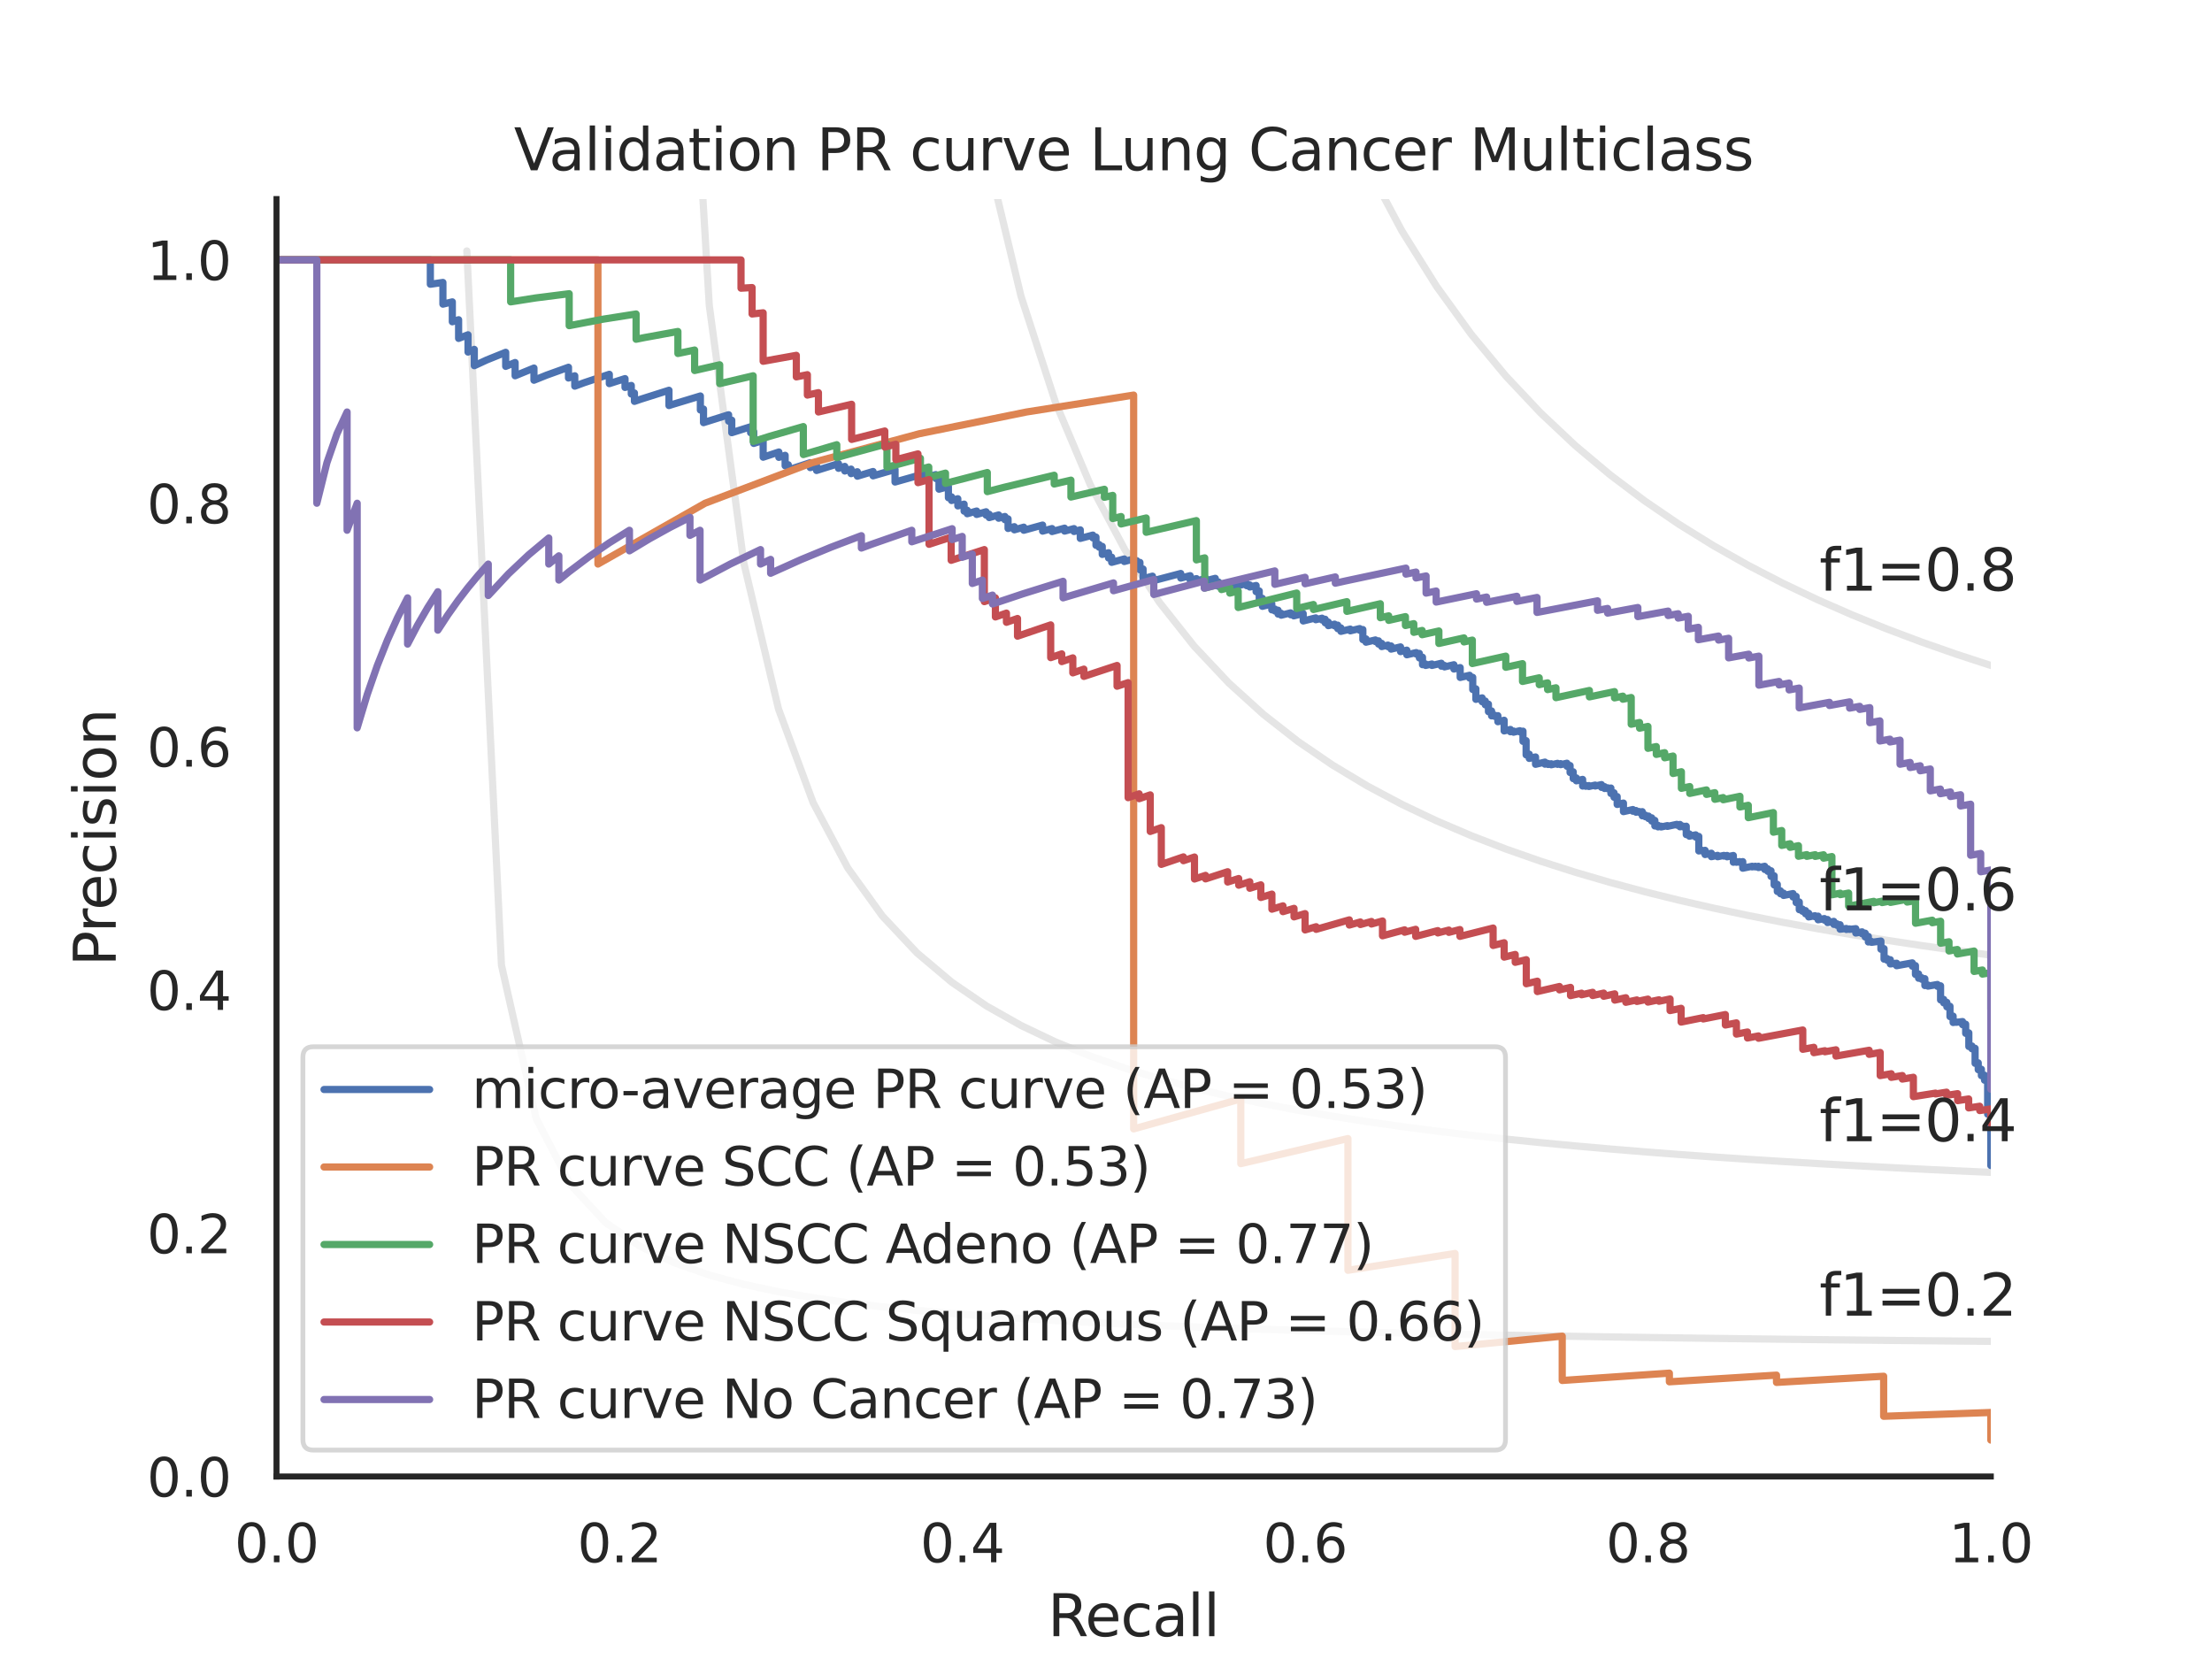 <?xml version="1.0" encoding="utf-8" standalone="no"?>
<!DOCTYPE svg PUBLIC "-//W3C//DTD SVG 1.1//EN"
  "http://www.w3.org/Graphics/SVG/1.1/DTD/svg11.dtd">
<svg xmlns:xlink="http://www.w3.org/1999/xlink" width="460.8pt" height="345.6pt" viewBox="0 0 460.8 345.6" xmlns="http://www.w3.org/2000/svg" version="1.1">
 <defs>
  <style type="text/css">*{stroke-linejoin: round; stroke-linecap: butt}</style>
 </defs>
 <g id="figure_1">
  <g id="patch_1">
   <path d="M 0 345.6 
L 460.8 345.6 
L 460.8 0 
L 0 0 
z
" style="fill: #ffffff"/>
  </g>
  <g id="axes_1">
   <g id="patch_2">
    <path d="M 57.6 307.584 
L 414.72 307.584 
L 414.72 41.472 
L 57.6 41.472 
z
" style="fill: #ffffff"/>
   </g>
   <g id="matplotlib.axis_1">
    <g id="xtick_1">
     <g id="text_1">
      <!-- 0.0 -->
      <g style="fill: #262626" transform="translate(48.853 325.442) scale(0.11 -0.11)">
       <defs>
        <path id="DejaVuSans-30" d="M 2034 4250 
Q 1547 4250 1301 3770 
Q 1056 3291 1056 2328 
Q 1056 1369 1301 889 
Q 1547 409 2034 409 
Q 2525 409 2770 889 
Q 3016 1369 3016 2328 
Q 3016 3291 2770 3770 
Q 2525 4250 2034 4250 
z
M 2034 4750 
Q 2819 4750 3233 4129 
Q 3647 3509 3647 2328 
Q 3647 1150 3233 529 
Q 2819 -91 2034 -91 
Q 1250 -91 836 529 
Q 422 1150 422 2328 
Q 422 3509 836 4129 
Q 1250 4750 2034 4750 
z
" transform="scale(0.016)"/>
        <path id="DejaVuSans-2e" d="M 684 794 
L 1344 794 
L 1344 0 
L 684 0 
L 684 794 
z
" transform="scale(0.016)"/>
       </defs>
       <use xlink:href="#DejaVuSans-30"/>
       <use xlink:href="#DejaVuSans-2e" x="63.623"/>
       <use xlink:href="#DejaVuSans-30" x="95.41"/>
      </g>
     </g>
    </g>
    <g id="xtick_2">
     <g id="text_2">
      <!-- 0.2 -->
      <g style="fill: #262626" transform="translate(120.277 325.442) scale(0.11 -0.11)">
       <defs>
        <path id="DejaVuSans-32" d="M 1228 531 
L 3431 531 
L 3431 0 
L 469 0 
L 469 531 
Q 828 903 1448 1529 
Q 2069 2156 2228 2338 
Q 2531 2678 2651 2914 
Q 2772 3150 2772 3378 
Q 2772 3750 2511 3984 
Q 2250 4219 1831 4219 
Q 1534 4219 1204 4116 
Q 875 4013 500 3803 
L 500 4441 
Q 881 4594 1212 4672 
Q 1544 4750 1819 4750 
Q 2544 4750 2975 4387 
Q 3406 4025 3406 3419 
Q 3406 3131 3298 2873 
Q 3191 2616 2906 2266 
Q 2828 2175 2409 1742 
Q 1991 1309 1228 531 
z
" transform="scale(0.016)"/>
       </defs>
       <use xlink:href="#DejaVuSans-30"/>
       <use xlink:href="#DejaVuSans-2e" x="63.623"/>
       <use xlink:href="#DejaVuSans-32" x="95.41"/>
      </g>
     </g>
    </g>
    <g id="xtick_3">
     <g id="text_3">
      <!-- 0.4 -->
      <g style="fill: #262626" transform="translate(191.701 325.442) scale(0.11 -0.11)">
       <defs>
        <path id="DejaVuSans-34" d="M 2419 4116 
L 825 1625 
L 2419 1625 
L 2419 4116 
z
M 2253 4666 
L 3047 4666 
L 3047 1625 
L 3713 1625 
L 3713 1100 
L 3047 1100 
L 3047 0 
L 2419 0 
L 2419 1100 
L 313 1100 
L 313 1709 
L 2253 4666 
z
" transform="scale(0.016)"/>
       </defs>
       <use xlink:href="#DejaVuSans-30"/>
       <use xlink:href="#DejaVuSans-2e" x="63.623"/>
       <use xlink:href="#DejaVuSans-34" x="95.41"/>
      </g>
     </g>
    </g>
    <g id="xtick_4">
     <g id="text_4">
      <!-- 0.6 -->
      <g style="fill: #262626" transform="translate(263.125 325.442) scale(0.11 -0.11)">
       <defs>
        <path id="DejaVuSans-36" d="M 2113 2584 
Q 1688 2584 1439 2293 
Q 1191 2003 1191 1497 
Q 1191 994 1439 701 
Q 1688 409 2113 409 
Q 2538 409 2786 701 
Q 3034 994 3034 1497 
Q 3034 2003 2786 2293 
Q 2538 2584 2113 2584 
z
M 3366 4563 
L 3366 3988 
Q 3128 4100 2886 4159 
Q 2644 4219 2406 4219 
Q 1781 4219 1451 3797 
Q 1122 3375 1075 2522 
Q 1259 2794 1537 2939 
Q 1816 3084 2150 3084 
Q 2853 3084 3261 2657 
Q 3669 2231 3669 1497 
Q 3669 778 3244 343 
Q 2819 -91 2113 -91 
Q 1303 -91 875 529 
Q 447 1150 447 2328 
Q 447 3434 972 4092 
Q 1497 4750 2381 4750 
Q 2619 4750 2861 4703 
Q 3103 4656 3366 4563 
z
" transform="scale(0.016)"/>
       </defs>
       <use xlink:href="#DejaVuSans-30"/>
       <use xlink:href="#DejaVuSans-2e" x="63.623"/>
       <use xlink:href="#DejaVuSans-36" x="95.41"/>
      </g>
     </g>
    </g>
    <g id="xtick_5">
     <g id="text_5">
      <!-- 0.8 -->
      <g style="fill: #262626" transform="translate(334.549 325.442) scale(0.11 -0.11)">
       <defs>
        <path id="DejaVuSans-38" d="M 2034 2216 
Q 1584 2216 1326 1975 
Q 1069 1734 1069 1313 
Q 1069 891 1326 650 
Q 1584 409 2034 409 
Q 2484 409 2743 651 
Q 3003 894 3003 1313 
Q 3003 1734 2745 1975 
Q 2488 2216 2034 2216 
z
M 1403 2484 
Q 997 2584 770 2862 
Q 544 3141 544 3541 
Q 544 4100 942 4425 
Q 1341 4750 2034 4750 
Q 2731 4750 3128 4425 
Q 3525 4100 3525 3541 
Q 3525 3141 3298 2862 
Q 3072 2584 2669 2484 
Q 3125 2378 3379 2068 
Q 3634 1759 3634 1313 
Q 3634 634 3220 271 
Q 2806 -91 2034 -91 
Q 1263 -91 848 271 
Q 434 634 434 1313 
Q 434 1759 690 2068 
Q 947 2378 1403 2484 
z
M 1172 3481 
Q 1172 3119 1398 2916 
Q 1625 2713 2034 2713 
Q 2441 2713 2670 2916 
Q 2900 3119 2900 3481 
Q 2900 3844 2670 4047 
Q 2441 4250 2034 4250 
Q 1625 4250 1398 4047 
Q 1172 3844 1172 3481 
z
" transform="scale(0.016)"/>
       </defs>
       <use xlink:href="#DejaVuSans-30"/>
       <use xlink:href="#DejaVuSans-2e" x="63.623"/>
       <use xlink:href="#DejaVuSans-38" x="95.41"/>
      </g>
     </g>
    </g>
    <g id="xtick_6">
     <g id="text_6">
      <!-- 1.0 -->
      <g style="fill: #262626" transform="translate(405.973 325.442) scale(0.11 -0.11)">
       <defs>
        <path id="DejaVuSans-31" d="M 794 531 
L 1825 531 
L 1825 4091 
L 703 3866 
L 703 4441 
L 1819 4666 
L 2450 4666 
L 2450 531 
L 3481 531 
L 3481 0 
L 794 0 
L 794 531 
z
" transform="scale(0.016)"/>
       </defs>
       <use xlink:href="#DejaVuSans-31"/>
       <use xlink:href="#DejaVuSans-2e" x="63.623"/>
       <use xlink:href="#DejaVuSans-30" x="95.41"/>
      </g>
     </g>
    </g>
    <g id="text_7">
     <!-- Recall -->
     <g style="fill: #262626" transform="translate(218.259 340.848) scale(0.12 -0.12)">
      <defs>
       <path id="DejaVuSans-52" d="M 2841 2188 
Q 3044 2119 3236 1894 
Q 3428 1669 3622 1275 
L 4263 0 
L 3584 0 
L 2988 1197 
Q 2756 1666 2539 1819 
Q 2322 1972 1947 1972 
L 1259 1972 
L 1259 0 
L 628 0 
L 628 4666 
L 2053 4666 
Q 2853 4666 3247 4331 
Q 3641 3997 3641 3322 
Q 3641 2881 3436 2590 
Q 3231 2300 2841 2188 
z
M 1259 4147 
L 1259 2491 
L 2053 2491 
Q 2509 2491 2742 2702 
Q 2975 2913 2975 3322 
Q 2975 3731 2742 3939 
Q 2509 4147 2053 4147 
L 1259 4147 
z
" transform="scale(0.016)"/>
       <path id="DejaVuSans-65" d="M 3597 1894 
L 3597 1613 
L 953 1613 
Q 991 1019 1311 708 
Q 1631 397 2203 397 
Q 2534 397 2845 478 
Q 3156 559 3463 722 
L 3463 178 
Q 3153 47 2828 -22 
Q 2503 -91 2169 -91 
Q 1331 -91 842 396 
Q 353 884 353 1716 
Q 353 2575 817 3079 
Q 1281 3584 2069 3584 
Q 2775 3584 3186 3129 
Q 3597 2675 3597 1894 
z
M 3022 2063 
Q 3016 2534 2758 2815 
Q 2500 3097 2075 3097 
Q 1594 3097 1305 2825 
Q 1016 2553 972 2059 
L 3022 2063 
z
" transform="scale(0.016)"/>
       <path id="DejaVuSans-63" d="M 3122 3366 
L 3122 2828 
Q 2878 2963 2633 3030 
Q 2388 3097 2138 3097 
Q 1578 3097 1268 2742 
Q 959 2388 959 1747 
Q 959 1106 1268 751 
Q 1578 397 2138 397 
Q 2388 397 2633 464 
Q 2878 531 3122 666 
L 3122 134 
Q 2881 22 2623 -34 
Q 2366 -91 2075 -91 
Q 1284 -91 818 406 
Q 353 903 353 1747 
Q 353 2603 823 3093 
Q 1294 3584 2113 3584 
Q 2378 3584 2631 3529 
Q 2884 3475 3122 3366 
z
" transform="scale(0.016)"/>
       <path id="DejaVuSans-61" d="M 2194 1759 
Q 1497 1759 1228 1600 
Q 959 1441 959 1056 
Q 959 750 1161 570 
Q 1363 391 1709 391 
Q 2188 391 2477 730 
Q 2766 1069 2766 1631 
L 2766 1759 
L 2194 1759 
z
M 3341 1997 
L 3341 0 
L 2766 0 
L 2766 531 
Q 2569 213 2275 61 
Q 1981 -91 1556 -91 
Q 1019 -91 701 211 
Q 384 513 384 1019 
Q 384 1609 779 1909 
Q 1175 2209 1959 2209 
L 2766 2209 
L 2766 2266 
Q 2766 2663 2505 2880 
Q 2244 3097 1772 3097 
Q 1472 3097 1187 3025 
Q 903 2953 641 2809 
L 641 3341 
Q 956 3463 1253 3523 
Q 1550 3584 1831 3584 
Q 2591 3584 2966 3190 
Q 3341 2797 3341 1997 
z
" transform="scale(0.016)"/>
       <path id="DejaVuSans-6c" d="M 603 4863 
L 1178 4863 
L 1178 0 
L 603 0 
L 603 4863 
z
" transform="scale(0.016)"/>
      </defs>
      <use xlink:href="#DejaVuSans-52"/>
      <use xlink:href="#DejaVuSans-65" x="64.982"/>
      <use xlink:href="#DejaVuSans-63" x="126.506"/>
      <use xlink:href="#DejaVuSans-61" x="181.486"/>
      <use xlink:href="#DejaVuSans-6c" x="242.766"/>
      <use xlink:href="#DejaVuSans-6c" x="270.549"/>
     </g>
    </g>
   </g>
   <g id="matplotlib.axis_2">
    <g id="ytick_1">
     <g id="text_8">
      <!-- 0.0 -->
      <g style="fill: #262626" transform="translate(30.607 311.763) scale(0.11 -0.11)">
       <use xlink:href="#DejaVuSans-30"/>
       <use xlink:href="#DejaVuSans-2e" x="63.623"/>
       <use xlink:href="#DejaVuSans-30" x="95.41"/>
      </g>
     </g>
    </g>
    <g id="ytick_2">
     <g id="text_9">
      <!-- 0.2 -->
      <g style="fill: #262626" transform="translate(30.607 261.075) scale(0.11 -0.11)">
       <use xlink:href="#DejaVuSans-30"/>
       <use xlink:href="#DejaVuSans-2e" x="63.623"/>
       <use xlink:href="#DejaVuSans-32" x="95.41"/>
      </g>
     </g>
    </g>
    <g id="ytick_3">
     <g id="text_10">
      <!-- 0.4 -->
      <g style="fill: #262626" transform="translate(30.607 210.387) scale(0.11 -0.11)">
       <use xlink:href="#DejaVuSans-30"/>
       <use xlink:href="#DejaVuSans-2e" x="63.623"/>
       <use xlink:href="#DejaVuSans-34" x="95.41"/>
      </g>
     </g>
    </g>
    <g id="ytick_4">
     <g id="text_11">
      <!-- 0.6 -->
      <g style="fill: #262626" transform="translate(30.607 159.699) scale(0.11 -0.11)">
       <use xlink:href="#DejaVuSans-30"/>
       <use xlink:href="#DejaVuSans-2e" x="63.623"/>
       <use xlink:href="#DejaVuSans-36" x="95.41"/>
      </g>
     </g>
    </g>
    <g id="ytick_5">
     <g id="text_12">
      <!-- 0.8 -->
      <g style="fill: #262626" transform="translate(30.607 109.011) scale(0.11 -0.11)">
       <use xlink:href="#DejaVuSans-30"/>
       <use xlink:href="#DejaVuSans-2e" x="63.623"/>
       <use xlink:href="#DejaVuSans-38" x="95.41"/>
      </g>
     </g>
    </g>
    <g id="ytick_6">
     <g id="text_13">
      <!-- 1.0 -->
      <g style="fill: #262626" transform="translate(30.607 58.323) scale(0.11 -0.11)">
       <use xlink:href="#DejaVuSans-31"/>
       <use xlink:href="#DejaVuSans-2e" x="63.623"/>
       <use xlink:href="#DejaVuSans-30" x="95.41"/>
      </g>
     </g>
    </g>
    <g id="text_14">
     <!-- Precision -->
     <g style="fill: #262626" transform="translate(24.111 201.296) rotate(-90) scale(0.12 -0.12)">
      <defs>
       <path id="DejaVuSans-50" d="M 1259 4147 
L 1259 2394 
L 2053 2394 
Q 2494 2394 2734 2622 
Q 2975 2850 2975 3272 
Q 2975 3691 2734 3919 
Q 2494 4147 2053 4147 
L 1259 4147 
z
M 628 4666 
L 2053 4666 
Q 2838 4666 3239 4311 
Q 3641 3956 3641 3272 
Q 3641 2581 3239 2228 
Q 2838 1875 2053 1875 
L 1259 1875 
L 1259 0 
L 628 0 
L 628 4666 
z
" transform="scale(0.016)"/>
       <path id="DejaVuSans-72" d="M 2631 2963 
Q 2534 3019 2420 3045 
Q 2306 3072 2169 3072 
Q 1681 3072 1420 2755 
Q 1159 2438 1159 1844 
L 1159 0 
L 581 0 
L 581 3500 
L 1159 3500 
L 1159 2956 
Q 1341 3275 1631 3429 
Q 1922 3584 2338 3584 
Q 2397 3584 2469 3576 
Q 2541 3569 2628 3553 
L 2631 2963 
z
" transform="scale(0.016)"/>
       <path id="DejaVuSans-69" d="M 603 3500 
L 1178 3500 
L 1178 0 
L 603 0 
L 603 3500 
z
M 603 4863 
L 1178 4863 
L 1178 4134 
L 603 4134 
L 603 4863 
z
" transform="scale(0.016)"/>
       <path id="DejaVuSans-73" d="M 2834 3397 
L 2834 2853 
Q 2591 2978 2328 3040 
Q 2066 3103 1784 3103 
Q 1356 3103 1142 2972 
Q 928 2841 928 2578 
Q 928 2378 1081 2264 
Q 1234 2150 1697 2047 
L 1894 2003 
Q 2506 1872 2764 1633 
Q 3022 1394 3022 966 
Q 3022 478 2636 193 
Q 2250 -91 1575 -91 
Q 1294 -91 989 -36 
Q 684 19 347 128 
L 347 722 
Q 666 556 975 473 
Q 1284 391 1588 391 
Q 1994 391 2212 530 
Q 2431 669 2431 922 
Q 2431 1156 2273 1281 
Q 2116 1406 1581 1522 
L 1381 1569 
Q 847 1681 609 1914 
Q 372 2147 372 2553 
Q 372 3047 722 3315 
Q 1072 3584 1716 3584 
Q 2034 3584 2315 3537 
Q 2597 3491 2834 3397 
z
" transform="scale(0.016)"/>
       <path id="DejaVuSans-6f" d="M 1959 3097 
Q 1497 3097 1228 2736 
Q 959 2375 959 1747 
Q 959 1119 1226 758 
Q 1494 397 1959 397 
Q 2419 397 2687 759 
Q 2956 1122 2956 1747 
Q 2956 2369 2687 2733 
Q 2419 3097 1959 3097 
z
M 1959 3584 
Q 2709 3584 3137 3096 
Q 3566 2609 3566 1747 
Q 3566 888 3137 398 
Q 2709 -91 1959 -91 
Q 1206 -91 779 398 
Q 353 888 353 1747 
Q 353 2609 779 3096 
Q 1206 3584 1959 3584 
z
" transform="scale(0.016)"/>
       <path id="DejaVuSans-6e" d="M 3513 2113 
L 3513 0 
L 2938 0 
L 2938 2094 
Q 2938 2591 2744 2837 
Q 2550 3084 2163 3084 
Q 1697 3084 1428 2787 
Q 1159 2491 1159 1978 
L 1159 0 
L 581 0 
L 581 3500 
L 1159 3500 
L 1159 2956 
Q 1366 3272 1645 3428 
Q 1925 3584 2291 3584 
Q 2894 3584 3203 3211 
Q 3513 2838 3513 2113 
z
" transform="scale(0.016)"/>
      </defs>
      <use xlink:href="#DejaVuSans-50"/>
      <use xlink:href="#DejaVuSans-72" x="58.553"/>
      <use xlink:href="#DejaVuSans-65" x="97.416"/>
      <use xlink:href="#DejaVuSans-63" x="158.939"/>
      <use xlink:href="#DejaVuSans-69" x="213.92"/>
      <use xlink:href="#DejaVuSans-73" x="241.703"/>
      <use xlink:href="#DejaVuSans-69" x="293.803"/>
      <use xlink:href="#DejaVuSans-6f" x="321.586"/>
      <use xlink:href="#DejaVuSans-6e" x="382.768"/>
     </g>
    </g>
   </g>
   <g id="line2d_1">
    <path d="M 97.248 52.267 
L 104.463 201.073 
L 111.678 232.96 
L 118.893 246.859 
L 126.109 254.643 
L 133.324 259.62 
L 140.539 263.076 
L 147.755 265.615 
L 154.97 267.561 
L 162.185 269.099 
L 169.4 270.345 
L 176.616 271.375 
L 183.831 272.241 
L 191.046 272.979 
L 198.262 273.616 
L 205.477 274.171 
L 212.692 274.658 
L 219.907 275.091 
L 227.123 275.476 
L 234.338 275.822 
L 241.553 276.135 
L 248.769 276.418 
L 255.984 276.676 
L 263.199 276.912 
L 270.414 277.129 
L 277.63 277.33 
L 284.845 277.515 
L 292.06 277.686 
L 299.275 277.846 
L 306.491 277.994 
L 313.706 278.133 
L 320.921 278.264 
L 328.137 278.386 
L 335.352 278.501 
L 342.567 278.609 
L 349.782 278.711 
L 356.998 278.808 
L 364.213 278.899 
L 371.428 278.986 
L 378.644 279.068 
L 385.859 279.146 
L 393.074 279.221 
L 400.289 279.292 
L 407.505 279.359 
L 414.72 279.424 
" clip-path="url(#pfd6f4d5f2a)" style="fill: none; stroke: #808080; stroke-opacity: 0.2; stroke-width: 1.5; stroke-linecap: round"/>
   </g>
   <g id="line2d_2">
    <path d="M 143.905 -1 
L 147.755 63.611 
L 154.97 117.362 
L 162.185 147.722 
L 169.4 167.231 
L 176.616 180.825 
L 183.831 190.84 
L 191.046 198.524 
L 198.262 204.607 
L 205.477 209.542 
L 212.692 213.626 
L 219.907 217.061 
L 227.123 219.991 
L 234.338 222.519 
L 241.553 224.724 
L 248.769 226.662 
L 255.984 228.38 
L 263.199 229.914 
L 270.414 231.291 
L 277.63 232.534 
L 284.845 233.662 
L 292.06 234.69 
L 299.275 235.631 
L 306.491 236.496 
L 313.706 237.293 
L 320.921 238.03 
L 328.137 238.714 
L 335.352 239.349 
L 342.567 239.942 
L 349.782 240.496 
L 356.998 241.015 
L 364.213 241.503 
L 371.428 241.961 
L 378.644 242.393 
L 385.859 242.8 
L 393.074 243.185 
L 400.289 243.55 
L 407.505 243.896 
L 414.72 244.224 
" clip-path="url(#pfd6f4d5f2a)" style="fill: none; stroke: #808080; stroke-opacity: 0.2; stroke-width: 1.5; stroke-linecap: round"/>
   </g>
   <g id="line2d_3">
    <path d="M 200.009 -1 
L 205.477 31.611 
L 212.692 61.693 
L 219.907 83.907 
L 227.123 100.983 
L 234.338 114.518 
L 241.553 125.511 
L 248.769 134.616 
L 255.984 142.281 
L 263.199 148.823 
L 270.414 154.471 
L 277.63 159.398 
L 284.845 163.732 
L 292.06 167.575 
L 299.275 171.006 
L 306.491 174.088 
L 313.706 176.871 
L 320.921 179.398 
L 328.137 181.701 
L 335.352 183.809 
L 342.567 185.746 
L 349.782 187.532 
L 356.998 189.184 
L 364.213 190.716 
L 371.428 192.142 
L 378.644 193.471 
L 385.859 194.714 
L 393.074 195.878 
L 400.289 196.971 
L 407.505 197.998 
L 414.72 198.967 
" clip-path="url(#pfd6f4d5f2a)" style="fill: none; stroke: #808080; stroke-opacity: 0.2; stroke-width: 1.5; stroke-linecap: round"/>
   </g>
   <g id="line2d_4">
    <path d="M 270.344 -1 
L 270.414 -0.768 
L 277.63 18.581 
L 284.845 34.622 
L 292.06 48.136 
L 299.275 59.676 
L 306.491 69.647 
L 313.706 78.346 
L 320.921 86.004 
L 328.137 92.796 
L 335.352 98.862 
L 342.567 104.312 
L 349.782 109.235 
L 356.998 113.705 
L 364.213 117.78 
L 371.428 121.512 
L 378.644 124.941 
L 385.859 128.104 
L 393.074 131.029 
L 400.289 133.744 
L 407.505 136.269 
L 414.72 138.624 
" clip-path="url(#pfd6f4d5f2a)" style="fill: none; stroke: #808080; stroke-opacity: 0.2; stroke-width: 1.5; stroke-linecap: round"/>
   </g>
   <g id="line2d_5">
    <path d="M 414.72 242.8 
L 414.72 232.009 
L 414.066 232.106 
L 414.066 232.023 
L 414.066 224.924 
L 413.412 225.026 
L 413.412 224.927 
L 413.412 223.975 
L 412.758 224.078 
L 412.758 223.977 
L 412.758 222.739 
L 412.104 222.843 
L 412.104 222.739 
L 412.104 221.408 
L 411.45 221.513 
L 411.45 221.405 
L 411.45 218.377 
L 410.796 218.484 
L 410.796 218.426 
L 410.796 217.9 
L 410.142 218.008 
L 410.142 217.949 
L 410.142 215.159 
L 409.487 215.268 
L 409.487 215.205 
L 409.487 213.354 
L 408.833 213.464 
L 408.833 213.399 
L 408.833 212.809 
L 407.525 212.964 
L 407.525 212.898 
L 406.871 213.009 
L 406.871 212.943 
L 406.871 211.668 
L 406.217 211.78 
L 406.217 211.712 
L 406.217 209.626 
L 405.563 209.739 
L 405.563 209.668 
L 405.563 208.807 
L 404.909 208.921 
L 404.909 208.848 
L 404.909 208.192 
L 404.255 208.306 
L 404.255 208.233 
L 404.255 205.359 
L 403.601 205.475 
L 403.601 205.397 
L 403.601 205.084 
L 401.639 205.431 
L 401.639 205.353 
L 401.639 205.196 
L 400.985 205.312 
L 400.985 205.233 
L 400.985 203.877 
L 400.331 203.994 
L 400.331 203.913 
L 400.331 203.67 
L 399.676 203.787 
L 399.676 203.705 
L 399.676 202.885 
L 399.022 203.002 
L 399.022 202.92 
L 399.022 201.151 
L 398.368 201.27 
L 398.368 201.184 
L 398.368 200.581 
L 395.098 201.176 
L 395.098 201.09 
L 395.098 200.654 
L 393.79 200.807 
L 393.79 199.924 
L 393.136 200.045 
L 393.136 199.956 
L 393.136 199.688 
L 392.482 199.809 
L 392.482 199.719 
L 392.482 197.617 
L 391.828 197.739 
L 391.828 197.645 
L 391.828 196.035 
L 389.865 196.307 
L 389.865 196.114 
L 389.211 196.237 
L 389.211 196.141 
L 389.211 195.067 
L 388.557 195.191 
L 388.557 195.092 
L 388.557 194.397 
L 387.903 194.521 
L 387.903 194.421 
L 387.903 194.12 
L 386.595 194.369 
L 386.595 194.268 
L 386.595 193.457 
L 385.287 193.604 
L 385.287 193.502 
L 384.633 193.627 
L 384.633 193.525 
L 384.633 193.422 
L 383.325 193.57 
L 383.325 192.636 
L 382.671 192.762 
L 382.671 192.657 
L 382.671 192.447 
L 382.017 192.574 
L 382.017 192.468 
L 382.017 191.939 
L 380.709 192.193 
L 380.709 192.086 
L 380.709 191.551 
L 380.055 191.679 
L 380.055 191.571 
L 380.055 191.355 
L 378.746 191.611 
L 378.746 191.503 
L 378.746 190.849 
L 378.092 190.978 
L 378.092 190.868 
L 378.092 190.758 
L 376.784 191.016 
L 376.784 190.906 
L 376.784 190.242 
L 376.13 190.371 
L 376.13 190.26 
L 376.13 189.699 
L 375.476 189.829 
L 375.476 189.716 
L 375.476 189.377 
L 374.822 189.507 
L 374.822 187.897 
L 374.168 188.028 
L 374.168 186.732 
L 373.514 186.863 
L 373.514 186.144 
L 371.552 186.538 
L 371.552 186.054 
L 370.898 186.186 
L 370.898 185.576 
L 370.244 185.708 
L 370.244 184.219 
L 369.589 184.352 
L 369.589 182.438 
L 368.935 182.571 
L 368.935 181.394 
L 368.281 181.527 
L 368.281 180.997 
L 367.627 181.131 
L 367.627 180.462 
L 366.319 180.73 
L 366.319 180.46 
L 365.665 180.594 
L 365.665 180.459 
L 365.011 180.594 
L 365.011 180.458 
L 363.049 180.864 
L 363.049 179.493 
L 362.395 179.628 
L 362.395 179.49 
L 361.741 179.626 
L 361.741 179.487 
L 361.087 179.623 
L 361.087 178.215 
L 359.778 178.489 
L 359.778 178.204 
L 359.124 178.341 
L 359.124 178.198 
L 357.816 178.473 
L 357.816 178.186 
L 356.508 178.462 
L 356.508 177.739 
L 355.2 178.016 
L 355.2 177.137 
L 354.546 177.276 
L 354.546 177.128 
L 353.892 177.268 
L 353.892 174.241 
L 353.238 174.381 
L 353.238 173.914 
L 351.93 174.195 
L 351.93 173.725 
L 351.276 173.865 
L 351.276 172.114 
L 350.622 172.255 
L 350.622 172.093 
L 349.967 172.234 
L 349.967 171.747 
L 349.313 171.889 
L 349.313 171.726 
L 347.351 172.151 
L 347.351 171.987 
L 346.043 172.273 
L 346.043 172.109 
L 345.389 172.252 
L 345.389 171.923 
L 344.735 172.066 
L 344.735 170.901 
L 344.081 171.044 
L 344.081 170.369 
L 343.427 170.513 
L 343.427 170.002 
L 342.773 170.146 
L 342.773 169.804 
L 342.119 169.948 
L 342.119 169.083 
L 341.465 169.228 
L 341.465 169.054 
L 340.811 169.199 
L 340.811 168.849 
L 340.156 168.994 
L 340.156 168.642 
L 338.194 169.08 
L 338.194 167.293 
L 336.886 167.585 
L 336.886 165.936 
L 336.232 166.083 
L 336.232 165.149 
L 335.578 165.296 
L 335.578 164.159 
L 334.924 164.306 
L 334.924 164.115 
L 334.27 164.262 
L 334.27 163.877 
L 333.616 164.025 
L 333.616 163.444 
L 332.308 163.74 
L 332.308 163.545 
L 331 163.842 
L 331 163.647 
L 330.345 163.796 
L 330.345 163.6 
L 329.691 163.749 
L 329.691 162.362 
L 328.383 162.661 
L 328.383 162.058 
L 327.729 162.208 
L 327.729 160.781 
L 327.075 160.931 
L 327.075 159.474 
L 326.421 159.624 
L 326.421 158.991 
L 325.113 159.291 
L 325.113 159.078 
L 324.459 159.229 
L 324.459 159.016 
L 323.151 159.318 
L 323.151 159.104 
L 322.497 159.256 
L 322.497 159.041 
L 321.843 159.193 
L 321.843 158.762 
L 319.88 159.22 
L 319.88 157.688 
L 318.572 157.994 
L 318.572 157.104 
L 317.918 157.257 
L 317.918 154.287 
L 317.264 154.44 
L 317.264 152.313 
L 316.61 152.465 
L 316.61 152.224 
L 315.302 152.529 
L 315.302 152.288 
L 314.648 152.441 
L 314.648 151.956 
L 313.34 152.263 
L 313.34 150.04 
L 312.032 150.346 
L 312.032 149.082 
L 311.378 149.235 
L 311.378 148.98 
L 310.724 149.133 
L 310.724 148.102 
L 310.069 148.255 
L 310.069 146.683 
L 309.415 146.835 
L 309.415 146.037 
L 308.761 146.189 
L 308.761 145.382 
L 307.453 145.688 
L 307.453 143.492 
L 306.799 143.644 
L 306.799 141.1 
L 306.145 141.25 
L 306.145 140.674 
L 304.183 141.126 
L 304.183 139.071 
L 302.875 139.372 
L 302.875 138.474 
L 300.913 138.926 
L 300.913 138.624 
L 300.258 138.776 
L 300.258 138.167 
L 298.296 138.624 
L 298.296 138.317 
L 296.988 138.624 
L 296.988 138.316 
L 296.334 138.47 
L 296.334 136.909 
L 295.68 137.062 
L 295.68 136.112 
L 295.026 136.264 
L 295.026 135.945 
L 293.064 136.405 
L 293.064 135.436 
L 291.756 135.744 
L 291.756 134.762 
L 289.793 135.225 
L 289.793 134.562 
L 289.139 134.717 
L 289.139 134.384 
L 287.831 134.695 
L 287.831 134.022 
L 287.177 134.178 
L 287.177 133.499 
L 286.523 133.655 
L 286.523 133.313 
L 284.561 133.782 
L 284.561 133.093 
L 283.907 133.25 
L 283.907 131.145 
L 283.253 131.3 
L 283.253 130.944 
L 281.291 131.412 
L 281.291 131.053 
L 279.328 131.526 
L 279.328 130.802 
L 278.674 130.96 
L 278.674 130.228 
L 278.02 130.386 
L 278.02 130.018 
L 276.712 130.335 
L 276.712 129.592 
L 276.058 129.75 
L 276.058 129 
L 275.404 129.158 
L 275.404 128.78 
L 274.096 129.098 
L 274.096 128.717 
L 271.48 129.358 
L 271.48 127.812 
L 269.517 128.295 
L 269.517 127.902 
L 268.863 128.064 
L 268.863 127.669 
L 266.901 128.157 
L 266.901 127.76 
L 266.247 127.923 
L 266.247 127.121 
L 265.593 127.284 
L 265.593 126.88 
L 264.939 127.044 
L 264.939 125.818 
L 262.977 126.308 
L 262.977 124.641 
L 262.323 124.804 
L 262.323 123.103 
L 261.669 123.264 
L 261.669 121.966 
L 260.36 122.286 
L 260.36 121.848 
L 259.706 122.008 
L 259.706 121.567 
L 257.09 122.214 
L 257.09 121.321 
L 253.82 122.14 
L 253.82 121.231 
L 253.166 121.396 
L 253.166 120.476 
L 251.204 120.971 
L 251.204 120.506 
L 249.241 121.006 
L 249.241 120.536 
L 247.933 120.873 
L 247.933 119.922 
L 245.971 120.428 
L 245.971 119.464 
L 240.084 121.015 
L 240.084 120.025 
L 238.122 120.553 
L 238.122 118.531 
L 237.468 118.706 
L 237.468 117.158 
L 236.814 117.33 
L 236.814 116.808 
L 236.16 116.98 
L 236.16 116.454 
L 234.198 116.975 
L 234.198 116.442 
L 231.582 117.146 
L 231.582 116.064 
L 230.927 116.24 
L 230.927 115.144 
L 229.619 115.495 
L 229.619 113.82 
L 228.965 113.994 
L 228.965 113.428 
L 228.311 113.602 
L 228.311 111.88 
L 227.657 112.052 
L 227.657 111.47 
L 225.041 112.16 
L 225.041 110.378 
L 223.733 110.722 
L 223.733 110.118 
L 221.771 110.638 
L 221.771 110.027 
L 219.154 110.73 
L 219.154 110.109 
L 217.192 110.643 
L 217.192 109.381 
L 213.268 110.464 
L 213.268 109.818 
L 211.305 110.371 
L 211.305 109.716 
L 209.997 110.087 
L 209.997 108.086 
L 209.343 108.268 
L 209.343 107.591 
L 208.035 107.957 
L 208.035 107.271 
L 206.073 107.824 
L 206.073 107.128 
L 205.419 107.313 
L 205.419 106.611 
L 203.457 107.169 
L 203.457 106.455 
L 201.495 107.02 
L 201.495 106.296 
L 200.84 106.485 
L 200.84 105.017 
L 199.532 105.391 
L 199.532 103.893 
L 198.224 104.265 
L 198.224 103.503 
L 197.57 103.689 
L 197.57 101.363 
L 195.608 101.908 
L 195.608 99.507 
L 194.954 99.684 
L 194.954 98.869 
L 192.992 99.401 
L 192.992 98.572 
L 186.451 100.415 
L 186.451 97.804 
L 181.873 99.127 
L 181.873 98.221 
L 178.602 99.2 
L 178.602 98.27 
L 177.294 98.667 
L 177.294 97.722 
L 175.986 98.12 
L 175.986 97.159 
L 174.678 97.557 
L 174.678 96.58 
L 170.099 98.009 
L 170.099 96.996 
L 168.791 97.414 
L 168.791 96.384 
L 164.213 97.885 
L 164.213 96.815 
L 163.559 97.034 
L 163.559 94.852 
L 162.251 95.278 
L 162.251 94.161 
L 158.98 95.242 
L 158.98 91.742 
L 157.018 92.372 
L 157.018 89.941 
L 156.364 90.144 
L 156.364 88.901 
L 152.44 90.135 
L 152.44 87.531 
L 151.785 87.732 
L 151.785 86.4 
L 146.553 88.044 
L 146.553 85.211 
L 145.899 85.413 
L 145.899 82.489 
L 140.012 84.273 
L 139.358 84.485 
L 139.358 81.298 
L 133.472 83.164 
L 132.164 83.614 
L 132.164 81.864 
L 131.509 82.082 
L 131.509 80.293 
L 130.201 80.714 
L 130.201 78.87 
L 126.931 79.918 
L 126.931 77.972 
L 121.698 79.721 
L 119.736 80.444 
L 119.736 78.281 
L 118.428 78.75 
L 118.428 76.506 
L 113.85 78.154 
L 111.233 79.209 
L 111.233 76.672 
L 107.309 78.281 
L 107.309 75.518 
L 105.347 76.32 
L 105.347 73.393 
L 101.422 74.975 
L 98.806 76.182 
L 98.806 72.779 
L 97.498 73.344 
L 97.498 69.74 
L 95.536 70.495 
L 95.536 66.608 
L 94.228 67.031 
L 94.228 62.883 
L 92.265 63.36 
L 92.265 58.837 
L 89.649 59.213 
L 89.649 54.144 
L 57.6 54.144 
L 57.6 54.144 
" clip-path="url(#pfd6f4d5f2a)" style="fill: none; stroke: #4c72b0; stroke-width: 1.5; stroke-linecap: round"/>
   </g>
   <g id="line2d_6">
    <path d="M 414.72 299.99 
L 414.72 294.245 
L 392.4 295.037 
L 392.4 294.954 
L 392.4 286.696 
L 370.08 287.981 
L 370.08 287.872 
L 370.08 286.464 
L 347.76 287.855 
L 347.76 286.05 
L 325.44 287.576 
L 325.44 278.341 
L 303.12 280.518 
L 303.12 261.12 
L 280.8 264.628 
L 280.8 237.184 
L 258.48 242.414 
L 258.48 228.93 
L 236.16 235.173 
L 236.16 82.304 
L 213.84 85.824 
L 191.52 90.35 
L 169.2 96.384 
L 146.88 104.832 
L 124.56 117.504 
L 124.56 54.144 
L 57.6 54.144 
L 57.6 54.144 
" clip-path="url(#pfd6f4d5f2a)" style="fill: none; stroke: #dd8452; stroke-width: 1.5; stroke-linecap: round"/>
   </g>
   <g id="line2d_7">
    <path d="M 414.72 210.29 
L 414.72 202.624 
L 412.978 202.925 
L 412.978 202.07 
L 411.236 202.373 
L 411.236 198.119 
L 407.752 198.735 
L 407.752 197.796 
L 406.01 198.107 
L 406.01 196.182 
L 404.268 196.495 
L 404.268 191.908 
L 402.526 192.225 
L 402.526 191.692 
L 399.042 192.331 
L 399.042 187.598 
L 397.3 187.921 
L 397.3 187.339 
L 393.815 187.99 
L 393.815 187.697 
L 392.073 188.025 
L 392.073 187.731 
L 390.331 188.06 
L 390.331 187.765 
L 385.105 188.764 
L 385.105 186.036 
L 383.363 186.374 
L 383.363 186.063 
L 381.621 186.402 
L 381.621 178.434 
L 379.879 178.775 
L 379.879 178.064 
L 378.137 178.407 
L 378.137 178.048 
L 376.395 178.393 
L 376.395 178.032 
L 374.653 178.379 
L 374.653 176.171 
L 372.911 176.519 
L 372.911 175.766 
L 371.169 176.117 
L 371.169 173.014 
L 369.427 173.366 
L 369.427 169.274 
L 364.201 170.336 
L 364.201 167.755 
L 362.459 168.112 
L 362.459 165.884 
L 358.974 166.603 
L 358.974 166.148 
L 357.232 166.511 
L 357.232 165.128 
L 355.49 165.491 
L 355.49 164.554 
L 352.006 165.287 
L 352.006 163.855 
L 350.264 164.224 
L 350.264 160.764 
L 348.522 161.133 
L 348.522 157.497 
L 346.78 157.865 
L 346.78 156.792 
L 345.038 157.161 
L 345.038 155.52 
L 343.296 155.89 
L 343.296 151.328 
L 341.554 151.694 
L 341.554 150.509 
L 339.812 150.877 
L 339.812 145.302 
L 338.07 145.664 
L 338.07 145.019 
L 336.328 145.382 
L 336.328 144.074 
L 331.102 145.176 
L 331.102 143.839 
L 324.133 145.34 
L 324.133 143.278 
L 322.391 143.657 
L 322.391 142.25 
L 320.649 142.63 
L 320.649 141.195 
L 317.165 141.959 
L 317.165 138.245 
L 313.681 139.006 
L 313.681 136.686 
L 306.713 138.229 
L 306.713 133.344 
L 304.971 133.727 
L 304.971 132.883 
L 299.745 134.046 
L 299.745 131.443 
L 296.261 132.224 
L 296.261 131.334 
L 294.519 131.728 
L 294.519 129.915 
L 292.777 130.307 
L 292.777 128.451 
L 289.292 129.237 
L 289.292 128.289 
L 287.55 128.685 
L 287.55 125.768 
L 280.582 127.36 
L 280.582 125.335 
L 273.614 126.972 
L 273.614 125.928 
L 270.13 126.767 
L 270.13 123.538 
L 257.936 126.555 
L 257.936 123.118 
L 256.194 123.558 
L 256.194 122.378 
L 254.452 122.818 
L 254.452 121.618 
L 250.967 122.506 
L 250.967 116.211 
L 249.225 116.636 
L 249.225 108.453 
L 238.773 110.884 
L 238.773 107.904 
L 233.547 109.154 
L 233.547 107.604 
L 231.805 108.025 
L 231.805 103.197 
L 230.063 103.596 
L 230.063 101.924 
L 223.095 103.543 
L 223.095 100.025 
L 219.611 100.83 
L 219.611 99.001 
L 209.158 101.516 
L 205.674 102.418 
L 205.674 98.434 
L 196.964 100.694 
L 196.964 98.561 
L 193.48 99.496 
L 193.48 97.283 
L 191.738 97.747 
L 191.738 95.466 
L 184.77 97.344 
L 184.77 92.455 
L 176.059 94.82 
L 174.317 95.328 
L 174.317 92.641 
L 167.349 94.694 
L 167.349 88.862 
L 160.381 90.874 
L 156.897 91.971 
L 156.897 78.281 
L 149.929 79.918 
L 149.929 75.992 
L 144.702 77.184 
L 144.702 72.917 
L 141.218 73.639 
L 141.218 69.052 
L 134.25 70.321 
L 132.508 70.673 
L 132.508 65.408 
L 125.54 66.507 
L 118.572 67.843 
L 118.572 61.184 
L 111.604 62.064 
L 106.377 62.883 
L 106.377 54.144 
L 57.6 54.144 
L 57.6 54.144 
" clip-path="url(#pfd6f4d5f2a)" style="fill: none; stroke: #55a868; stroke-width: 1.5; stroke-linecap: round"/>
   </g>
   <g id="line2d_8">
    <path d="M 414.72 234.02 
L 414.72 231.009 
L 412.416 231.354 
L 412.416 230.45 
L 410.112 230.799 
L 410.112 228.93 
L 407.808 229.285 
L 407.808 227.826 
L 405.504 228.187 
L 405.504 227.522 
L 403.2 227.886 
L 403.2 227.718 
L 398.592 228.451 
L 398.592 224.415 
L 396.288 224.794 
L 396.288 224.051 
L 393.984 224.433 
L 393.984 223.679 
L 391.68 224.064 
L 391.68 219.246 
L 389.376 219.643 
L 389.376 218.788 
L 382.464 219.998 
L 382.464 218.691 
L 380.16 219.101 
L 380.16 218.88 
L 377.856 219.293 
L 377.856 218.172 
L 375.552 218.59 
L 375.552 214.566 
L 366.336 216.291 
L 366.336 215.798 
L 364.032 216.236 
L 364.032 214.981 
L 361.728 215.424 
L 361.728 213.081 
L 359.424 213.531 
L 359.424 211.35 
L 354.816 212.267 
L 354.816 211.988 
L 350.208 212.917 
L 350.208 210.048 
L 347.904 210.522 
L 347.904 208.103 
L 345.6 208.584 
L 345.6 208.274 
L 343.296 208.758 
L 343.296 208.133 
L 340.992 208.622 
L 340.992 208.307 
L 338.688 208.799 
L 338.688 207.843 
L 336.384 208.341 
L 336.384 207.039 
L 334.08 207.542 
L 334.08 206.879 
L 331.776 207.387 
L 331.776 206.717 
L 329.472 207.229 
L 329.472 206.891 
L 327.168 207.407 
L 327.168 205.685 
L 324.864 206.208 
L 324.864 205.504 
L 320.256 206.562 
L 320.256 204.398 
L 317.952 204.936 
L 317.952 199.92 
L 315.648 200.47 
L 315.648 198.828 
L 313.344 199.385 
L 313.344 196.391 
L 311.04 196.955 
L 311.04 193.328 
L 304.128 195.061 
L 304.128 193.642 
L 301.824 194.231 
L 301.824 193.751 
L 299.52 194.345 
L 299.52 193.861 
L 294.912 195.065 
L 294.912 193.591 
L 292.608 194.203 
L 292.608 193.703 
L 288 194.944 
L 288 191.858 
L 285.696 192.49 
L 285.696 191.959 
L 283.392 192.597 
L 283.392 192.063 
L 281.088 192.707 
L 281.088 191.623 
L 274.176 193.597 
L 274.176 193.049 
L 271.872 193.72 
L 271.872 190.321 
L 269.568 191.002 
L 269.568 189.226 
L 267.264 189.915 
L 267.264 188.702 
L 264.96 189.4 
L 264.96 186.256 
L 262.656 186.963 
L 262.656 184.326 
L 260.352 185.042 
L 260.352 183.68 
L 258.048 184.404 
L 258.048 183.012 
L 255.744 183.744 
L 255.744 181.596 
L 251.136 183.087 
L 251.136 182.355 
L 248.832 183.113 
L 248.832 178.532 
L 246.528 179.3 
L 246.528 178.503 
L 241.92 180.067 
L 241.92 172.416 
L 239.616 173.21 
L 239.616 165.586 
L 237.312 166.382 
L 237.312 165.366 
L 235.008 166.172 
L 235.008 142.204 
L 232.704 142.956 
L 232.704 138.624 
L 225.792 140.907 
L 225.792 139.392 
L 223.488 140.174 
L 223.488 137.045 
L 221.184 137.827 
L 221.184 136.21 
L 218.88 136.999 
L 218.88 130.176 
L 211.968 132.528 
L 211.968 128.842 
L 209.664 129.637 
L 209.664 127.723 
L 207.36 128.523 
L 207.36 124.544 
L 205.056 125.335 
L 205.056 114.487 
L 198.144 116.722 
L 198.144 111.89 
L 193.536 113.39 
L 193.536 99.904 
L 191.232 100.549 
L 191.232 94.547 
L 186.624 95.754 
L 186.624 92.544 
L 184.32 93.135 
L 184.32 89.784 
L 177.408 91.537 
L 177.408 84.213 
L 170.496 85.824 
L 170.496 81.792 
L 168.192 82.304 
L 168.192 78.053 
L 165.888 78.513 
L 165.888 74.022 
L 158.976 75.264 
L 158.976 65.163 
L 156.672 65.408 
L 156.672 59.904 
L 154.368 60.038 
L 154.368 54.144 
L 57.6 54.144 
L 57.6 54.144 
" clip-path="url(#pfd6f4d5f2a)" style="fill: none; stroke: #c44e52; stroke-width: 1.5; stroke-linecap: round"/>
   </g>
   <g id="line2d_9">
    <path d="M 414.72 226.901 
L 414.72 181.236 
L 412.619 181.609 
L 412.619 177.792 
L 410.519 178.168 
L 410.519 167.525 
L 408.418 167.899 
L 408.418 165.556 
L 406.317 165.931 
L 406.317 164.97 
L 404.216 165.347 
L 404.216 164.373 
L 402.116 164.752 
L 402.116 160.193 
L 400.015 160.571 
L 400.015 159.517 
L 397.914 159.896 
L 397.914 158.826 
L 395.814 159.206 
L 395.814 154.186 
L 393.713 154.564 
L 393.713 153.984 
L 391.612 154.364 
L 391.612 150.174 
L 389.512 150.551 
L 389.512 147.41 
L 387.411 147.784 
L 387.411 147.14 
L 385.31 147.517 
L 385.31 146.21 
L 381.109 146.968 
L 381.109 146.304 
L 374.807 147.461 
L 374.807 143.337 
L 372.706 143.722 
L 372.706 142.297 
L 370.605 142.682 
L 370.605 141.959 
L 366.404 142.736 
L 366.404 136.686 
L 364.303 137.067 
L 364.303 136.277 
L 360.102 137.045 
L 360.102 132.965 
L 358.001 133.344 
L 358.001 132.502 
L 353.8 133.267 
L 353.8 130.678 
L 351.699 131.059 
L 351.699 128.384 
L 349.598 128.761 
L 349.598 127.848 
L 347.497 128.226 
L 347.497 127.302 
L 341.195 128.451 
L 341.195 126.555 
L 334.893 127.723 
L 334.893 126.751 
L 332.792 127.146 
L 332.792 125.163 
L 320.188 127.584 
L 320.188 124.463 
L 315.987 125.285 
L 315.987 124.213 
L 309.685 125.471 
L 309.685 124.374 
L 307.584 124.8 
L 307.584 123.685 
L 299.181 125.424 
L 299.181 123.118 
L 297.08 123.558 
L 297.08 119.973 
L 294.98 120.403 
L 294.98 119.171 
L 292.879 119.602 
L 292.879 118.349 
L 280.275 121.024 
L 278.174 121.492 
L 278.174 120.181 
L 271.872 121.606 
L 271.872 120.259 
L 265.57 121.728 
L 265.57 118.933 
L 255.066 121.464 
L 250.865 122.533 
L 250.865 121.052 
L 240.361 123.84 
L 240.361 120.726 
L 231.959 123.062 
L 231.959 121.429 
L 221.455 124.544 
L 221.455 121.09 
L 213.052 123.716 
L 206.75 125.824 
L 206.75 123.969 
L 204.649 124.689 
L 204.649 120.839 
L 202.549 121.548 
L 202.549 115.415 
L 200.448 116.096 
L 200.448 111.744 
L 198.347 112.406 
L 198.347 110.137 
L 189.944 112.868 
L 189.944 110.464 
L 181.542 113.39 
L 179.441 114.169 
L 179.441 111.59 
L 173.139 113.984 
L 166.837 116.586 
L 160.535 119.424 
L 160.535 116.529 
L 158.434 117.504 
L 158.434 114.487 
L 152.132 117.504 
L 145.83 120.839 
L 145.83 110.464 
L 143.729 111.527 
L 143.729 107.756 
L 139.528 109.901 
L 135.326 112.224 
L 131.125 114.749 
L 131.125 110.464 
L 126.923 113.084 
L 122.722 115.959 
L 118.52 119.129 
L 116.42 120.839 
L 116.42 115.792 
L 114.319 117.504 
L 114.319 112.073 
L 110.118 115.584 
L 105.916 119.548 
L 101.715 124.058 
L 101.715 117.504 
L 99.614 119.851 
L 97.513 122.378 
L 95.413 125.107 
L 93.312 128.064 
L 91.211 131.278 
L 91.211 123.264 
L 89.111 126.555 
L 87.01 130.176 
L 84.909 134.178 
L 84.909 124.544 
L 82.808 128.685 
L 80.708 133.344 
L 78.607 138.624 
L 76.506 144.658 
L 74.406 151.621 
L 74.406 104.832 
L 72.305 110.464 
L 72.305 85.824 
L 70.204 90.35 
L 68.104 96.384 
L 66.003 104.832 
L 66.003 54.144 
L 57.6 54.144 
L 57.6 54.144 
" clip-path="url(#pfd6f4d5f2a)" style="fill: none; stroke: #8172b3; stroke-width: 1.5; stroke-linecap: round"/>
   </g>
   <g id="patch_3">
    <path d="M 57.6 307.584 
L 57.6 41.472 
" style="fill: none; stroke: #262626; stroke-width: 1.25; stroke-linejoin: miter; stroke-linecap: square"/>
   </g>
   <g id="patch_4">
    <path d="M 57.6 307.584 
L 414.72 307.584 
" style="fill: none; stroke: #262626; stroke-width: 1.25; stroke-linejoin: miter; stroke-linecap: square"/>
   </g>
   <g id="text_15">
    <!-- f1=0.2 -->
    <g style="fill: #262626" transform="translate(379.008 274.077) scale(0.12 -0.12)">
     <defs>
      <path id="DejaVuSans-66" d="M 2375 4863 
L 2375 4384 
L 1825 4384 
Q 1516 4384 1395 4259 
Q 1275 4134 1275 3809 
L 1275 3500 
L 2222 3500 
L 2222 3053 
L 1275 3053 
L 1275 0 
L 697 0 
L 697 3053 
L 147 3053 
L 147 3500 
L 697 3500 
L 697 3744 
Q 697 4328 969 4595 
Q 1241 4863 1831 4863 
L 2375 4863 
z
" transform="scale(0.016)"/>
      <path id="DejaVuSans-3d" d="M 678 2906 
L 4684 2906 
L 4684 2381 
L 678 2381 
L 678 2906 
z
M 678 1631 
L 4684 1631 
L 4684 1100 
L 678 1100 
L 678 1631 
z
" transform="scale(0.016)"/>
     </defs>
     <use xlink:href="#DejaVuSans-66"/>
     <use xlink:href="#DejaVuSans-31" x="35.205"/>
     <use xlink:href="#DejaVuSans-3d" x="98.828"/>
     <use xlink:href="#DejaVuSans-30" x="182.617"/>
     <use xlink:href="#DejaVuSans-2e" x="246.24"/>
     <use xlink:href="#DejaVuSans-32" x="278.027"/>
    </g>
   </g>
   <g id="text_16">
    <!-- f1=0.4 -->
    <g style="fill: #262626" transform="translate(379.008 237.731) scale(0.12 -0.12)">
     <use xlink:href="#DejaVuSans-66"/>
     <use xlink:href="#DejaVuSans-31" x="35.205"/>
     <use xlink:href="#DejaVuSans-3d" x="98.828"/>
     <use xlink:href="#DejaVuSans-30" x="182.617"/>
     <use xlink:href="#DejaVuSans-2e" x="246.24"/>
     <use xlink:href="#DejaVuSans-34" x="278.027"/>
    </g>
   </g>
   <g id="text_17">
    <!-- f1=0.6 -->
    <g style="fill: #262626" transform="translate(379.008 189.645) scale(0.12 -0.12)">
     <use xlink:href="#DejaVuSans-66"/>
     <use xlink:href="#DejaVuSans-31" x="35.205"/>
     <use xlink:href="#DejaVuSans-3d" x="98.828"/>
     <use xlink:href="#DejaVuSans-30" x="182.617"/>
     <use xlink:href="#DejaVuSans-2e" x="246.24"/>
     <use xlink:href="#DejaVuSans-36" x="278.027"/>
    </g>
   </g>
   <g id="text_18">
    <!-- f1=0.8 -->
    <g style="fill: #262626" transform="translate(379.008 123.035) scale(0.12 -0.12)">
     <use xlink:href="#DejaVuSans-66"/>
     <use xlink:href="#DejaVuSans-31" x="35.205"/>
     <use xlink:href="#DejaVuSans-3d" x="98.828"/>
     <use xlink:href="#DejaVuSans-30" x="182.617"/>
     <use xlink:href="#DejaVuSans-2e" x="246.24"/>
     <use xlink:href="#DejaVuSans-38" x="278.027"/>
    </g>
   </g>
   <g id="text_19">
    <!-- Validation PR curve Lung Cancer Multiclass -->
    <g style="fill: #262626" transform="translate(107.061 35.472) scale(0.12 -0.12)">
     <defs>
      <path id="DejaVuSans-56" d="M 1831 0 
L 50 4666 
L 709 4666 
L 2188 738 
L 3669 4666 
L 4325 4666 
L 2547 0 
L 1831 0 
z
" transform="scale(0.016)"/>
      <path id="DejaVuSans-64" d="M 2906 2969 
L 2906 4863 
L 3481 4863 
L 3481 0 
L 2906 0 
L 2906 525 
Q 2725 213 2448 61 
Q 2172 -91 1784 -91 
Q 1150 -91 751 415 
Q 353 922 353 1747 
Q 353 2572 751 3078 
Q 1150 3584 1784 3584 
Q 2172 3584 2448 3432 
Q 2725 3281 2906 2969 
z
M 947 1747 
Q 947 1113 1208 752 
Q 1469 391 1925 391 
Q 2381 391 2643 752 
Q 2906 1113 2906 1747 
Q 2906 2381 2643 2742 
Q 2381 3103 1925 3103 
Q 1469 3103 1208 2742 
Q 947 2381 947 1747 
z
" transform="scale(0.016)"/>
      <path id="DejaVuSans-74" d="M 1172 4494 
L 1172 3500 
L 2356 3500 
L 2356 3053 
L 1172 3053 
L 1172 1153 
Q 1172 725 1289 603 
Q 1406 481 1766 481 
L 2356 481 
L 2356 0 
L 1766 0 
Q 1100 0 847 248 
Q 594 497 594 1153 
L 594 3053 
L 172 3053 
L 172 3500 
L 594 3500 
L 594 4494 
L 1172 4494 
z
" transform="scale(0.016)"/>
      <path id="DejaVuSans-20" transform="scale(0.016)"/>
      <path id="DejaVuSans-75" d="M 544 1381 
L 544 3500 
L 1119 3500 
L 1119 1403 
Q 1119 906 1312 657 
Q 1506 409 1894 409 
Q 2359 409 2629 706 
Q 2900 1003 2900 1516 
L 2900 3500 
L 3475 3500 
L 3475 0 
L 2900 0 
L 2900 538 
Q 2691 219 2414 64 
Q 2138 -91 1772 -91 
Q 1169 -91 856 284 
Q 544 659 544 1381 
z
M 1991 3584 
L 1991 3584 
z
" transform="scale(0.016)"/>
      <path id="DejaVuSans-76" d="M 191 3500 
L 800 3500 
L 1894 563 
L 2988 3500 
L 3597 3500 
L 2284 0 
L 1503 0 
L 191 3500 
z
" transform="scale(0.016)"/>
      <path id="DejaVuSans-4c" d="M 628 4666 
L 1259 4666 
L 1259 531 
L 3531 531 
L 3531 0 
L 628 0 
L 628 4666 
z
" transform="scale(0.016)"/>
      <path id="DejaVuSans-67" d="M 2906 1791 
Q 2906 2416 2648 2759 
Q 2391 3103 1925 3103 
Q 1463 3103 1205 2759 
Q 947 2416 947 1791 
Q 947 1169 1205 825 
Q 1463 481 1925 481 
Q 2391 481 2648 825 
Q 2906 1169 2906 1791 
z
M 3481 434 
Q 3481 -459 3084 -895 
Q 2688 -1331 1869 -1331 
Q 1566 -1331 1297 -1286 
Q 1028 -1241 775 -1147 
L 775 -588 
Q 1028 -725 1275 -790 
Q 1522 -856 1778 -856 
Q 2344 -856 2625 -561 
Q 2906 -266 2906 331 
L 2906 616 
Q 2728 306 2450 153 
Q 2172 0 1784 0 
Q 1141 0 747 490 
Q 353 981 353 1791 
Q 353 2603 747 3093 
Q 1141 3584 1784 3584 
Q 2172 3584 2450 3431 
Q 2728 3278 2906 2969 
L 2906 3500 
L 3481 3500 
L 3481 434 
z
" transform="scale(0.016)"/>
      <path id="DejaVuSans-43" d="M 4122 4306 
L 4122 3641 
Q 3803 3938 3442 4084 
Q 3081 4231 2675 4231 
Q 1875 4231 1450 3742 
Q 1025 3253 1025 2328 
Q 1025 1406 1450 917 
Q 1875 428 2675 428 
Q 3081 428 3442 575 
Q 3803 722 4122 1019 
L 4122 359 
Q 3791 134 3420 21 
Q 3050 -91 2638 -91 
Q 1578 -91 968 557 
Q 359 1206 359 2328 
Q 359 3453 968 4101 
Q 1578 4750 2638 4750 
Q 3056 4750 3426 4639 
Q 3797 4528 4122 4306 
z
" transform="scale(0.016)"/>
      <path id="DejaVuSans-4d" d="M 628 4666 
L 1569 4666 
L 2759 1491 
L 3956 4666 
L 4897 4666 
L 4897 0 
L 4281 0 
L 4281 4097 
L 3078 897 
L 2444 897 
L 1241 4097 
L 1241 0 
L 628 0 
L 628 4666 
z
" transform="scale(0.016)"/>
     </defs>
     <use xlink:href="#DejaVuSans-56"/>
     <use xlink:href="#DejaVuSans-61" x="60.658"/>
     <use xlink:href="#DejaVuSans-6c" x="121.938"/>
     <use xlink:href="#DejaVuSans-69" x="149.721"/>
     <use xlink:href="#DejaVuSans-64" x="177.504"/>
     <use xlink:href="#DejaVuSans-61" x="240.98"/>
     <use xlink:href="#DejaVuSans-74" x="302.26"/>
     <use xlink:href="#DejaVuSans-69" x="341.469"/>
     <use xlink:href="#DejaVuSans-6f" x="369.252"/>
     <use xlink:href="#DejaVuSans-6e" x="430.434"/>
     <use xlink:href="#DejaVuSans-20" x="493.812"/>
     <use xlink:href="#DejaVuSans-50" x="525.6"/>
     <use xlink:href="#DejaVuSans-52" x="585.902"/>
     <use xlink:href="#DejaVuSans-20" x="655.385"/>
     <use xlink:href="#DejaVuSans-63" x="687.172"/>
     <use xlink:href="#DejaVuSans-75" x="742.152"/>
     <use xlink:href="#DejaVuSans-72" x="805.531"/>
     <use xlink:href="#DejaVuSans-76" x="846.645"/>
     <use xlink:href="#DejaVuSans-65" x="905.824"/>
     <use xlink:href="#DejaVuSans-20" x="967.348"/>
     <use xlink:href="#DejaVuSans-4c" x="999.135"/>
     <use xlink:href="#DejaVuSans-75" x="1053.098"/>
     <use xlink:href="#DejaVuSans-6e" x="1116.477"/>
     <use xlink:href="#DejaVuSans-67" x="1179.855"/>
     <use xlink:href="#DejaVuSans-20" x="1243.332"/>
     <use xlink:href="#DejaVuSans-43" x="1275.119"/>
     <use xlink:href="#DejaVuSans-61" x="1344.943"/>
     <use xlink:href="#DejaVuSans-6e" x="1406.223"/>
     <use xlink:href="#DejaVuSans-63" x="1469.602"/>
     <use xlink:href="#DejaVuSans-65" x="1524.582"/>
     <use xlink:href="#DejaVuSans-72" x="1586.105"/>
     <use xlink:href="#DejaVuSans-20" x="1627.219"/>
     <use xlink:href="#DejaVuSans-4d" x="1659.006"/>
     <use xlink:href="#DejaVuSans-75" x="1745.285"/>
     <use xlink:href="#DejaVuSans-6c" x="1808.664"/>
     <use xlink:href="#DejaVuSans-74" x="1836.447"/>
     <use xlink:href="#DejaVuSans-69" x="1875.656"/>
     <use xlink:href="#DejaVuSans-63" x="1903.439"/>
     <use xlink:href="#DejaVuSans-6c" x="1958.42"/>
     <use xlink:href="#DejaVuSans-61" x="1986.203"/>
     <use xlink:href="#DejaVuSans-73" x="2047.482"/>
     <use xlink:href="#DejaVuSans-73" x="2099.582"/>
    </g>
   </g>
   <g id="legend_1">
    <g id="patch_5">
     <path d="M 65.3 302.084 
L 311.423 302.084 
Q 313.623 302.084 313.623 299.884 
L 313.623 220.254 
Q 313.623 218.054 311.423 218.054 
L 65.3 218.054 
Q 63.1 218.054 63.1 220.254 
L 63.1 299.884 
Q 63.1 302.084 65.3 302.084 
z
" style="fill: #ffffff; opacity: 0.8; stroke: #cccccc; stroke-linejoin: miter"/>
    </g>
    <g id="line2d_10">
     <path d="M 67.5 226.963 
L 78.5 226.963 
L 89.5 226.963 
" style="fill: none; stroke: #4c72b0; stroke-width: 1.5; stroke-linecap: round"/>
    </g>
    <g id="text_20">
     <!-- micro-average PR curve (AP = 0.53) -->
     <g style="fill: #262626" transform="translate(98.3 230.813) scale(0.11 -0.11)">
      <defs>
       <path id="DejaVuSans-6d" d="M 3328 2828 
Q 3544 3216 3844 3400 
Q 4144 3584 4550 3584 
Q 5097 3584 5394 3201 
Q 5691 2819 5691 2113 
L 5691 0 
L 5113 0 
L 5113 2094 
Q 5113 2597 4934 2840 
Q 4756 3084 4391 3084 
Q 3944 3084 3684 2787 
Q 3425 2491 3425 1978 
L 3425 0 
L 2847 0 
L 2847 2094 
Q 2847 2600 2669 2842 
Q 2491 3084 2119 3084 
Q 1678 3084 1418 2786 
Q 1159 2488 1159 1978 
L 1159 0 
L 581 0 
L 581 3500 
L 1159 3500 
L 1159 2956 
Q 1356 3278 1631 3431 
Q 1906 3584 2284 3584 
Q 2666 3584 2933 3390 
Q 3200 3197 3328 2828 
z
" transform="scale(0.016)"/>
       <path id="DejaVuSans-2d" d="M 313 2009 
L 1997 2009 
L 1997 1497 
L 313 1497 
L 313 2009 
z
" transform="scale(0.016)"/>
       <path id="DejaVuSans-28" d="M 1984 4856 
Q 1566 4138 1362 3434 
Q 1159 2731 1159 2009 
Q 1159 1288 1364 580 
Q 1569 -128 1984 -844 
L 1484 -844 
Q 1016 -109 783 600 
Q 550 1309 550 2009 
Q 550 2706 781 3412 
Q 1013 4119 1484 4856 
L 1984 4856 
z
" transform="scale(0.016)"/>
       <path id="DejaVuSans-41" d="M 2188 4044 
L 1331 1722 
L 3047 1722 
L 2188 4044 
z
M 1831 4666 
L 2547 4666 
L 4325 0 
L 3669 0 
L 3244 1197 
L 1141 1197 
L 716 0 
L 50 0 
L 1831 4666 
z
" transform="scale(0.016)"/>
       <path id="DejaVuSans-35" d="M 691 4666 
L 3169 4666 
L 3169 4134 
L 1269 4134 
L 1269 2991 
Q 1406 3038 1543 3061 
Q 1681 3084 1819 3084 
Q 2600 3084 3056 2656 
Q 3513 2228 3513 1497 
Q 3513 744 3044 326 
Q 2575 -91 1722 -91 
Q 1428 -91 1123 -41 
Q 819 9 494 109 
L 494 744 
Q 775 591 1075 516 
Q 1375 441 1709 441 
Q 2250 441 2565 725 
Q 2881 1009 2881 1497 
Q 2881 1984 2565 2268 
Q 2250 2553 1709 2553 
Q 1456 2553 1204 2497 
Q 953 2441 691 2322 
L 691 4666 
z
" transform="scale(0.016)"/>
       <path id="DejaVuSans-33" d="M 2597 2516 
Q 3050 2419 3304 2112 
Q 3559 1806 3559 1356 
Q 3559 666 3084 287 
Q 2609 -91 1734 -91 
Q 1441 -91 1130 -33 
Q 819 25 488 141 
L 488 750 
Q 750 597 1062 519 
Q 1375 441 1716 441 
Q 2309 441 2620 675 
Q 2931 909 2931 1356 
Q 2931 1769 2642 2001 
Q 2353 2234 1838 2234 
L 1294 2234 
L 1294 2753 
L 1863 2753 
Q 2328 2753 2575 2939 
Q 2822 3125 2822 3475 
Q 2822 3834 2567 4026 
Q 2313 4219 1838 4219 
Q 1578 4219 1281 4162 
Q 984 4106 628 3988 
L 628 4550 
Q 988 4650 1302 4700 
Q 1616 4750 1894 4750 
Q 2613 4750 3031 4423 
Q 3450 4097 3450 3541 
Q 3450 3153 3228 2886 
Q 3006 2619 2597 2516 
z
" transform="scale(0.016)"/>
       <path id="DejaVuSans-29" d="M 513 4856 
L 1013 4856 
Q 1481 4119 1714 3412 
Q 1947 2706 1947 2009 
Q 1947 1309 1714 600 
Q 1481 -109 1013 -844 
L 513 -844 
Q 928 -128 1133 580 
Q 1338 1288 1338 2009 
Q 1338 2731 1133 3434 
Q 928 4138 513 4856 
z
" transform="scale(0.016)"/>
      </defs>
      <use xlink:href="#DejaVuSans-6d"/>
      <use xlink:href="#DejaVuSans-69" x="97.412"/>
      <use xlink:href="#DejaVuSans-63" x="125.195"/>
      <use xlink:href="#DejaVuSans-72" x="180.176"/>
      <use xlink:href="#DejaVuSans-6f" x="219.039"/>
      <use xlink:href="#DejaVuSans-2d" x="282.096"/>
      <use xlink:href="#DejaVuSans-61" x="318.18"/>
      <use xlink:href="#DejaVuSans-76" x="379.459"/>
      <use xlink:href="#DejaVuSans-65" x="438.639"/>
      <use xlink:href="#DejaVuSans-72" x="500.162"/>
      <use xlink:href="#DejaVuSans-61" x="541.275"/>
      <use xlink:href="#DejaVuSans-67" x="602.555"/>
      <use xlink:href="#DejaVuSans-65" x="666.031"/>
      <use xlink:href="#DejaVuSans-20" x="727.555"/>
      <use xlink:href="#DejaVuSans-50" x="759.342"/>
      <use xlink:href="#DejaVuSans-52" x="819.645"/>
      <use xlink:href="#DejaVuSans-20" x="889.127"/>
      <use xlink:href="#DejaVuSans-63" x="920.914"/>
      <use xlink:href="#DejaVuSans-75" x="975.895"/>
      <use xlink:href="#DejaVuSans-72" x="1039.273"/>
      <use xlink:href="#DejaVuSans-76" x="1080.387"/>
      <use xlink:href="#DejaVuSans-65" x="1139.566"/>
      <use xlink:href="#DejaVuSans-20" x="1201.09"/>
      <use xlink:href="#DejaVuSans-28" x="1232.877"/>
      <use xlink:href="#DejaVuSans-41" x="1271.891"/>
      <use xlink:href="#DejaVuSans-50" x="1340.299"/>
      <use xlink:href="#DejaVuSans-20" x="1400.602"/>
      <use xlink:href="#DejaVuSans-3d" x="1432.389"/>
      <use xlink:href="#DejaVuSans-20" x="1516.178"/>
      <use xlink:href="#DejaVuSans-30" x="1547.965"/>
      <use xlink:href="#DejaVuSans-2e" x="1611.588"/>
      <use xlink:href="#DejaVuSans-35" x="1643.375"/>
      <use xlink:href="#DejaVuSans-33" x="1706.998"/>
      <use xlink:href="#DejaVuSans-29" x="1770.621"/>
     </g>
    </g>
    <g id="line2d_11">
     <path d="M 67.5 243.109 
L 78.5 243.109 
L 89.5 243.109 
" style="fill: none; stroke: #dd8452; stroke-width: 1.5; stroke-linecap: round"/>
    </g>
    <g id="text_21">
     <!-- PR curve SCC (AP = 0.53) -->
     <g style="fill: #262626" transform="translate(98.3 246.959) scale(0.11 -0.11)">
      <defs>
       <path id="DejaVuSans-53" d="M 3425 4513 
L 3425 3897 
Q 3066 4069 2747 4153 
Q 2428 4238 2131 4238 
Q 1616 4238 1336 4038 
Q 1056 3838 1056 3469 
Q 1056 3159 1242 3001 
Q 1428 2844 1947 2747 
L 2328 2669 
Q 3034 2534 3370 2195 
Q 3706 1856 3706 1288 
Q 3706 609 3251 259 
Q 2797 -91 1919 -91 
Q 1588 -91 1214 -16 
Q 841 59 441 206 
L 441 856 
Q 825 641 1194 531 
Q 1563 422 1919 422 
Q 2459 422 2753 634 
Q 3047 847 3047 1241 
Q 3047 1584 2836 1778 
Q 2625 1972 2144 2069 
L 1759 2144 
Q 1053 2284 737 2584 
Q 422 2884 422 3419 
Q 422 4038 858 4394 
Q 1294 4750 2059 4750 
Q 2388 4750 2728 4690 
Q 3069 4631 3425 4513 
z
" transform="scale(0.016)"/>
      </defs>
      <use xlink:href="#DejaVuSans-50"/>
      <use xlink:href="#DejaVuSans-52" x="60.303"/>
      <use xlink:href="#DejaVuSans-20" x="129.785"/>
      <use xlink:href="#DejaVuSans-63" x="161.572"/>
      <use xlink:href="#DejaVuSans-75" x="216.553"/>
      <use xlink:href="#DejaVuSans-72" x="279.932"/>
      <use xlink:href="#DejaVuSans-76" x="321.045"/>
      <use xlink:href="#DejaVuSans-65" x="380.225"/>
      <use xlink:href="#DejaVuSans-20" x="441.748"/>
      <use xlink:href="#DejaVuSans-53" x="473.535"/>
      <use xlink:href="#DejaVuSans-43" x="537.012"/>
      <use xlink:href="#DejaVuSans-43" x="606.836"/>
      <use xlink:href="#DejaVuSans-20" x="676.66"/>
      <use xlink:href="#DejaVuSans-28" x="708.447"/>
      <use xlink:href="#DejaVuSans-41" x="747.461"/>
      <use xlink:href="#DejaVuSans-50" x="815.869"/>
      <use xlink:href="#DejaVuSans-20" x="876.172"/>
      <use xlink:href="#DejaVuSans-3d" x="907.959"/>
      <use xlink:href="#DejaVuSans-20" x="991.748"/>
      <use xlink:href="#DejaVuSans-30" x="1023.535"/>
      <use xlink:href="#DejaVuSans-2e" x="1087.158"/>
      <use xlink:href="#DejaVuSans-35" x="1118.945"/>
      <use xlink:href="#DejaVuSans-33" x="1182.568"/>
      <use xlink:href="#DejaVuSans-29" x="1246.191"/>
     </g>
    </g>
    <g id="line2d_12">
     <path d="M 67.5 259.254 
L 78.5 259.254 
L 89.5 259.254 
" style="fill: none; stroke: #55a868; stroke-width: 1.5; stroke-linecap: round"/>
    </g>
    <g id="text_22">
     <!-- PR curve NSCC Adeno (AP = 0.77) -->
     <g style="fill: #262626" transform="translate(98.3 263.104) scale(0.11 -0.11)">
      <defs>
       <path id="DejaVuSans-4e" d="M 628 4666 
L 1478 4666 
L 3547 763 
L 3547 4666 
L 4159 4666 
L 4159 0 
L 3309 0 
L 1241 3903 
L 1241 0 
L 628 0 
L 628 4666 
z
" transform="scale(0.016)"/>
       <path id="DejaVuSans-37" d="M 525 4666 
L 3525 4666 
L 3525 4397 
L 1831 0 
L 1172 0 
L 2766 4134 
L 525 4134 
L 525 4666 
z
" transform="scale(0.016)"/>
      </defs>
      <use xlink:href="#DejaVuSans-50"/>
      <use xlink:href="#DejaVuSans-52" x="60.303"/>
      <use xlink:href="#DejaVuSans-20" x="129.785"/>
      <use xlink:href="#DejaVuSans-63" x="161.572"/>
      <use xlink:href="#DejaVuSans-75" x="216.553"/>
      <use xlink:href="#DejaVuSans-72" x="279.932"/>
      <use xlink:href="#DejaVuSans-76" x="321.045"/>
      <use xlink:href="#DejaVuSans-65" x="380.225"/>
      <use xlink:href="#DejaVuSans-20" x="441.748"/>
      <use xlink:href="#DejaVuSans-4e" x="473.535"/>
      <use xlink:href="#DejaVuSans-53" x="548.34"/>
      <use xlink:href="#DejaVuSans-43" x="611.816"/>
      <use xlink:href="#DejaVuSans-43" x="681.641"/>
      <use xlink:href="#DejaVuSans-20" x="751.465"/>
      <use xlink:href="#DejaVuSans-41" x="783.252"/>
      <use xlink:href="#DejaVuSans-64" x="849.91"/>
      <use xlink:href="#DejaVuSans-65" x="913.387"/>
      <use xlink:href="#DejaVuSans-6e" x="974.91"/>
      <use xlink:href="#DejaVuSans-6f" x="1038.289"/>
      <use xlink:href="#DejaVuSans-20" x="1099.471"/>
      <use xlink:href="#DejaVuSans-28" x="1131.258"/>
      <use xlink:href="#DejaVuSans-41" x="1170.271"/>
      <use xlink:href="#DejaVuSans-50" x="1238.68"/>
      <use xlink:href="#DejaVuSans-20" x="1298.982"/>
      <use xlink:href="#DejaVuSans-3d" x="1330.77"/>
      <use xlink:href="#DejaVuSans-20" x="1414.559"/>
      <use xlink:href="#DejaVuSans-30" x="1446.346"/>
      <use xlink:href="#DejaVuSans-2e" x="1509.969"/>
      <use xlink:href="#DejaVuSans-37" x="1541.756"/>
      <use xlink:href="#DejaVuSans-37" x="1605.379"/>
      <use xlink:href="#DejaVuSans-29" x="1669.002"/>
     </g>
    </g>
    <g id="line2d_13">
     <path d="M 67.5 275.4 
L 78.5 275.4 
L 89.5 275.4 
" style="fill: none; stroke: #c44e52; stroke-width: 1.5; stroke-linecap: round"/>
    </g>
    <g id="text_23">
     <!-- PR curve NSCC Squamous (AP = 0.66) -->
     <g style="fill: #262626" transform="translate(98.3 279.25) scale(0.11 -0.11)">
      <defs>
       <path id="DejaVuSans-71" d="M 947 1747 
Q 947 1113 1208 752 
Q 1469 391 1925 391 
Q 2381 391 2643 752 
Q 2906 1113 2906 1747 
Q 2906 2381 2643 2742 
Q 2381 3103 1925 3103 
Q 1469 3103 1208 2742 
Q 947 2381 947 1747 
z
M 2906 525 
Q 2725 213 2448 61 
Q 2172 -91 1784 -91 
Q 1150 -91 751 415 
Q 353 922 353 1747 
Q 353 2572 751 3078 
Q 1150 3584 1784 3584 
Q 2172 3584 2448 3432 
Q 2725 3281 2906 2969 
L 2906 3500 
L 3481 3500 
L 3481 -1331 
L 2906 -1331 
L 2906 525 
z
" transform="scale(0.016)"/>
      </defs>
      <use xlink:href="#DejaVuSans-50"/>
      <use xlink:href="#DejaVuSans-52" x="60.303"/>
      <use xlink:href="#DejaVuSans-20" x="129.785"/>
      <use xlink:href="#DejaVuSans-63" x="161.572"/>
      <use xlink:href="#DejaVuSans-75" x="216.553"/>
      <use xlink:href="#DejaVuSans-72" x="279.932"/>
      <use xlink:href="#DejaVuSans-76" x="321.045"/>
      <use xlink:href="#DejaVuSans-65" x="380.225"/>
      <use xlink:href="#DejaVuSans-20" x="441.748"/>
      <use xlink:href="#DejaVuSans-4e" x="473.535"/>
      <use xlink:href="#DejaVuSans-53" x="548.34"/>
      <use xlink:href="#DejaVuSans-43" x="611.816"/>
      <use xlink:href="#DejaVuSans-43" x="681.641"/>
      <use xlink:href="#DejaVuSans-20" x="751.465"/>
      <use xlink:href="#DejaVuSans-53" x="783.252"/>
      <use xlink:href="#DejaVuSans-71" x="846.729"/>
      <use xlink:href="#DejaVuSans-75" x="910.205"/>
      <use xlink:href="#DejaVuSans-61" x="973.584"/>
      <use xlink:href="#DejaVuSans-6d" x="1034.863"/>
      <use xlink:href="#DejaVuSans-6f" x="1132.275"/>
      <use xlink:href="#DejaVuSans-75" x="1193.457"/>
      <use xlink:href="#DejaVuSans-73" x="1256.836"/>
      <use xlink:href="#DejaVuSans-20" x="1308.936"/>
      <use xlink:href="#DejaVuSans-28" x="1340.723"/>
      <use xlink:href="#DejaVuSans-41" x="1379.736"/>
      <use xlink:href="#DejaVuSans-50" x="1448.145"/>
      <use xlink:href="#DejaVuSans-20" x="1508.447"/>
      <use xlink:href="#DejaVuSans-3d" x="1540.234"/>
      <use xlink:href="#DejaVuSans-20" x="1624.023"/>
      <use xlink:href="#DejaVuSans-30" x="1655.811"/>
      <use xlink:href="#DejaVuSans-2e" x="1719.434"/>
      <use xlink:href="#DejaVuSans-36" x="1751.221"/>
      <use xlink:href="#DejaVuSans-36" x="1814.844"/>
      <use xlink:href="#DejaVuSans-29" x="1878.467"/>
     </g>
    </g>
    <g id="line2d_14">
     <path d="M 67.5 291.546 
L 78.5 291.546 
L 89.5 291.546 
" style="fill: none; stroke: #8172b3; stroke-width: 1.5; stroke-linecap: round"/>
    </g>
    <g id="text_24">
     <!-- PR curve No Cancer (AP = 0.73) -->
     <g style="fill: #262626" transform="translate(98.3 295.396) scale(0.11 -0.11)">
      <use xlink:href="#DejaVuSans-50"/>
      <use xlink:href="#DejaVuSans-52" x="60.303"/>
      <use xlink:href="#DejaVuSans-20" x="129.785"/>
      <use xlink:href="#DejaVuSans-63" x="161.572"/>
      <use xlink:href="#DejaVuSans-75" x="216.553"/>
      <use xlink:href="#DejaVuSans-72" x="279.932"/>
      <use xlink:href="#DejaVuSans-76" x="321.045"/>
      <use xlink:href="#DejaVuSans-65" x="380.225"/>
      <use xlink:href="#DejaVuSans-20" x="441.748"/>
      <use xlink:href="#DejaVuSans-4e" x="473.535"/>
      <use xlink:href="#DejaVuSans-6f" x="548.34"/>
      <use xlink:href="#DejaVuSans-20" x="609.521"/>
      <use xlink:href="#DejaVuSans-43" x="641.309"/>
      <use xlink:href="#DejaVuSans-61" x="711.133"/>
      <use xlink:href="#DejaVuSans-6e" x="772.412"/>
      <use xlink:href="#DejaVuSans-63" x="835.791"/>
      <use xlink:href="#DejaVuSans-65" x="890.771"/>
      <use xlink:href="#DejaVuSans-72" x="952.295"/>
      <use xlink:href="#DejaVuSans-20" x="993.408"/>
      <use xlink:href="#DejaVuSans-28" x="1025.195"/>
      <use xlink:href="#DejaVuSans-41" x="1064.209"/>
      <use xlink:href="#DejaVuSans-50" x="1132.617"/>
      <use xlink:href="#DejaVuSans-20" x="1192.92"/>
      <use xlink:href="#DejaVuSans-3d" x="1224.707"/>
      <use xlink:href="#DejaVuSans-20" x="1308.496"/>
      <use xlink:href="#DejaVuSans-30" x="1340.283"/>
      <use xlink:href="#DejaVuSans-2e" x="1403.906"/>
      <use xlink:href="#DejaVuSans-37" x="1435.693"/>
      <use xlink:href="#DejaVuSans-33" x="1499.316"/>
      <use xlink:href="#DejaVuSans-29" x="1562.939"/>
     </g>
    </g>
   </g>
  </g>
 </g>
 <defs>
  <clipPath id="pfd6f4d5f2a">
   <rect x="57.6" y="41.472" width="357.12" height="266.112"/>
  </clipPath>
 </defs>
</svg>
